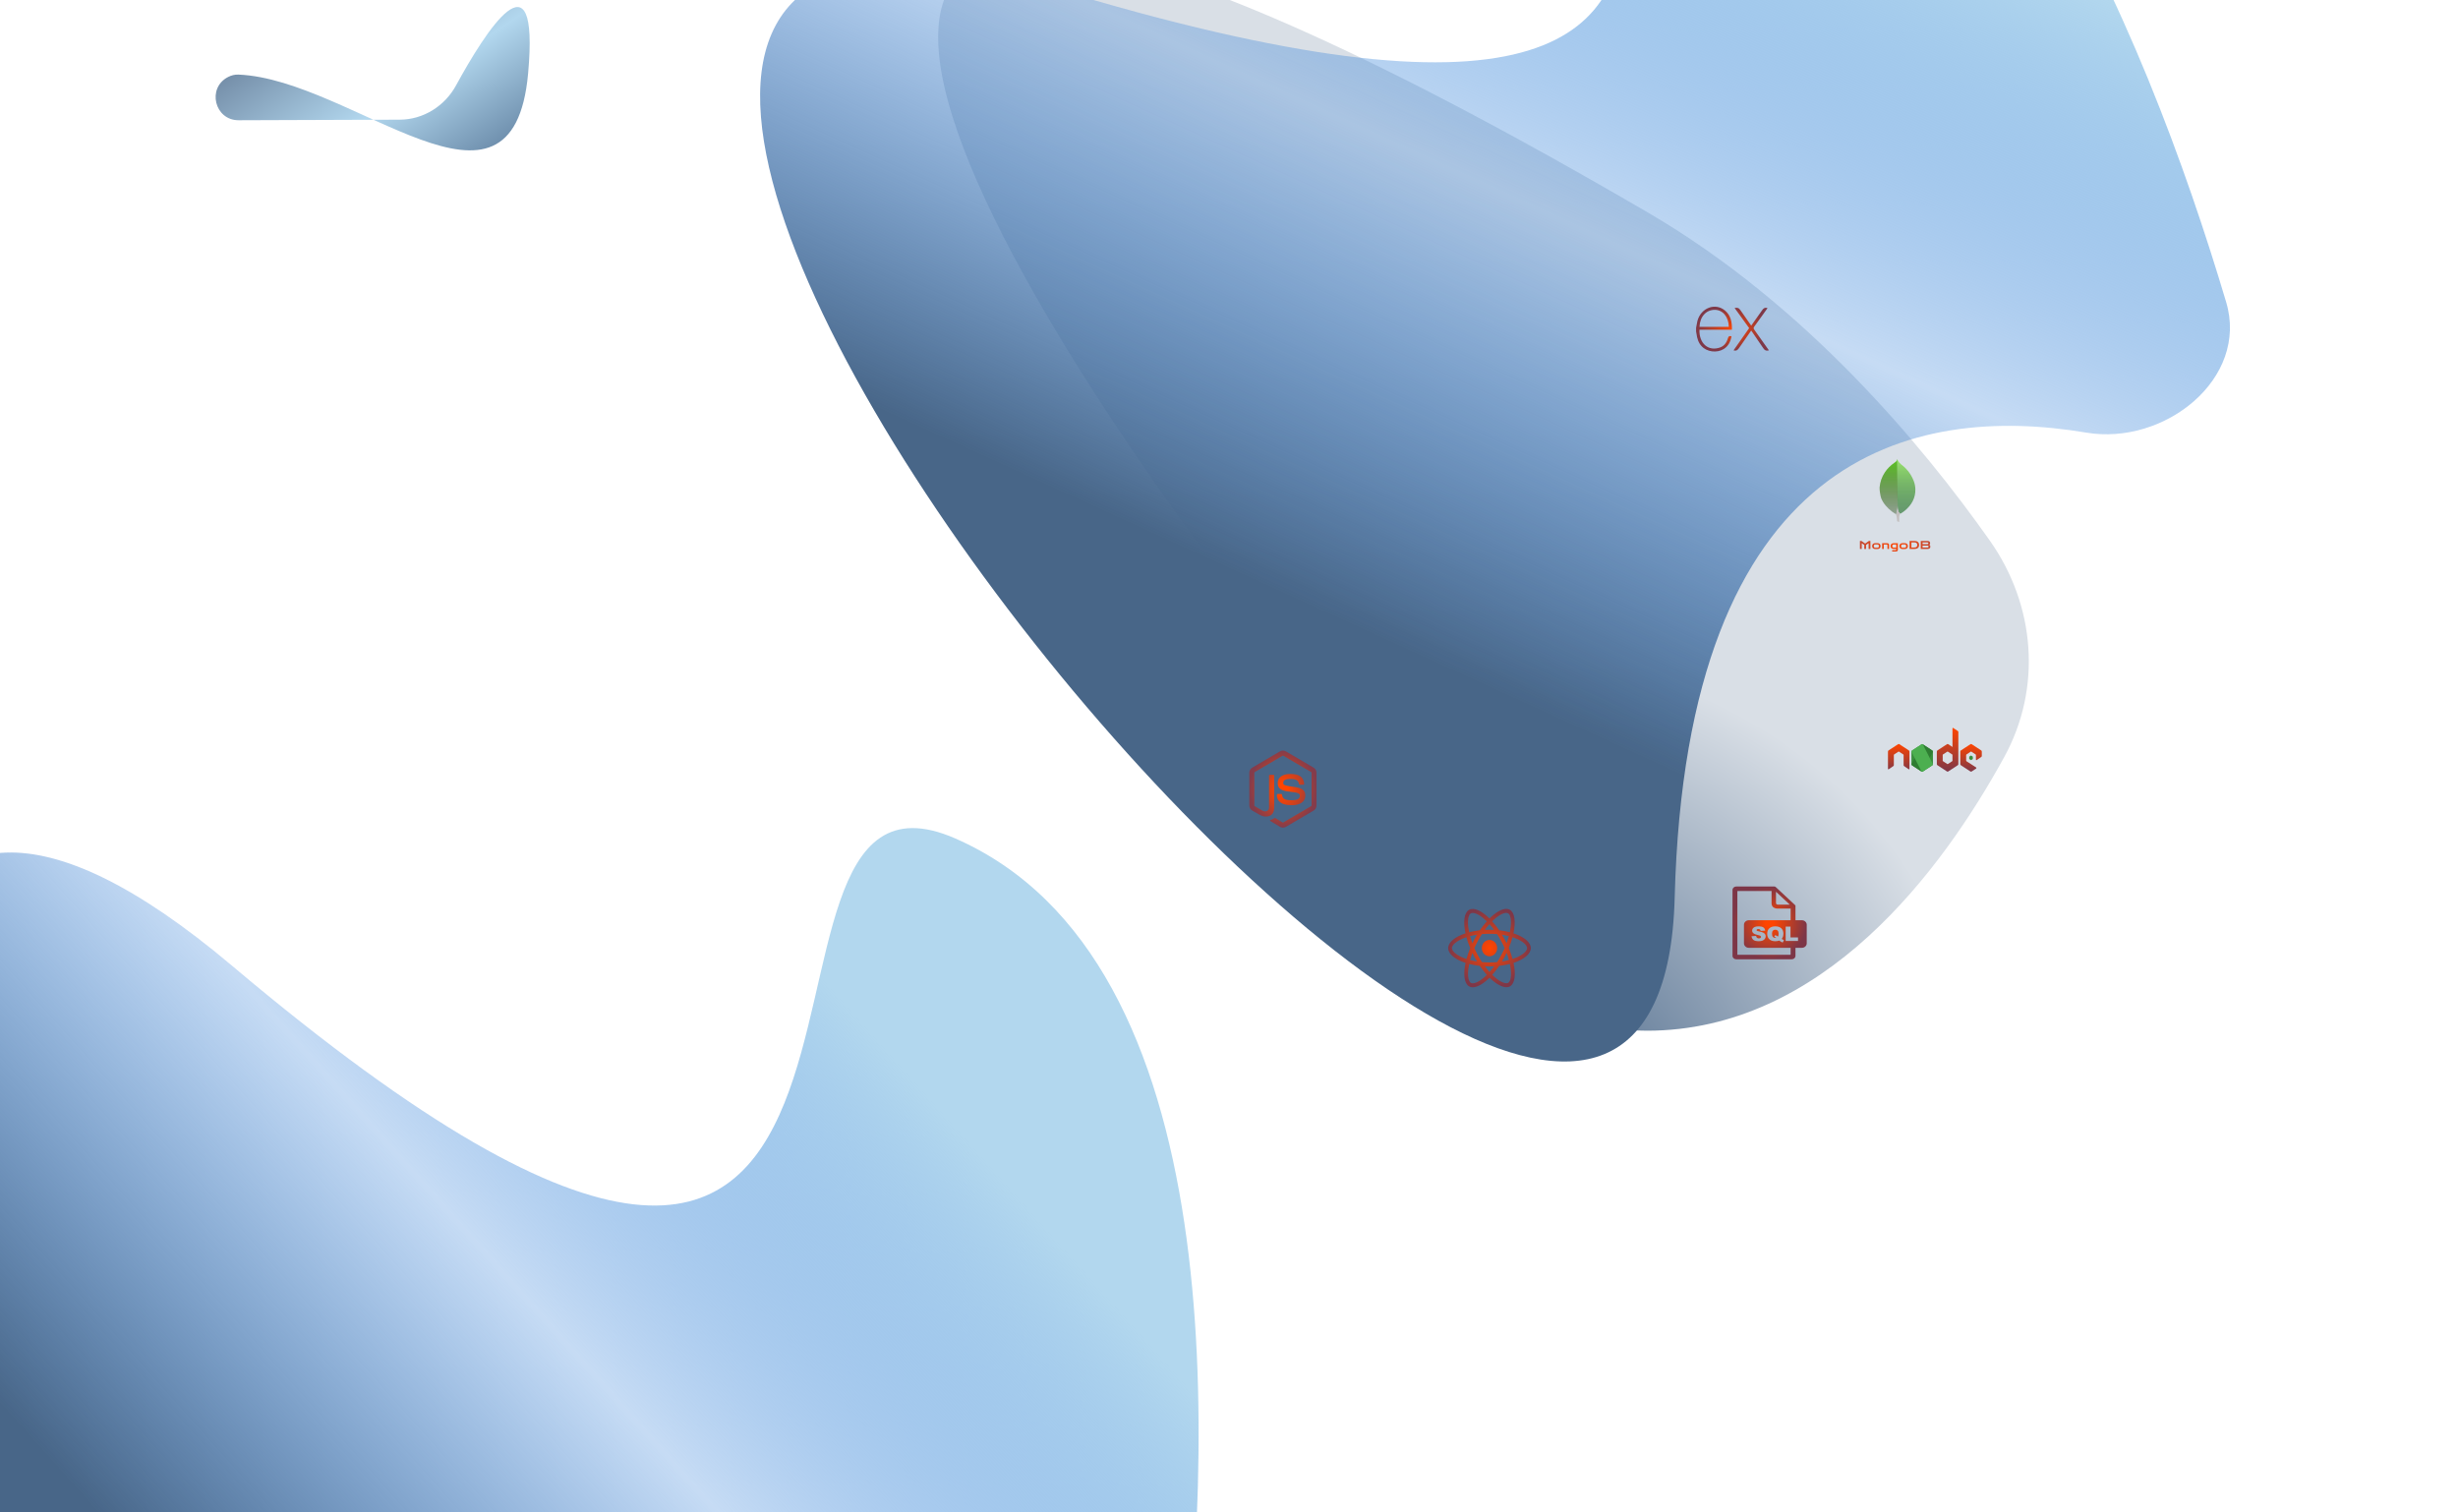 <svg width="1755" height="1080" viewBox="0 0 1755 1080" fill="none" xmlns="http://www.w3.org/2000/svg">
<g id="Component 18">
<path id="Rectangle 21" d="M162.856 54.98C165.15 53.802 167.665 53.155 170.241 53.263C252.288 56.685 366.079 173.813 377.067 52.434C385.3 -38.509 346.546 22.597 325.634 60.942C317.573 75.722 302.321 85.392 285.486 85.452L170.385 85.863C153.204 85.925 147.574 62.834 162.856 54.98V54.98Z" fill="url(#paint0_linear_174_177)"/>
<path id="Rectangle 12" d="M1176 736C1021.52 735.999 929.148 542.335 897.434 461.857C888.523 439.247 877.542 418.006 863.076 398.477C758.688 257.549 349.875 -330.638 1177 152C1288.87 217.276 1372.53 317.69 1420.78 386.112C1453.21 432.102 1458.07 491.242 1431.01 540.588C1386.42 621.91 1301.5 736.001 1176 736Z" fill="url(#paint1_radial_174_177)"/>
<path id="Rectangle 13" d="M1195.72 640.946C1182.39 1155.8 84.19 -206.699 765.264 -4.525C1446.34 197.649 993.009 -290.809 1194.61 -290.851C1406.76 -290.896 1532.95 26.052 1589.48 215.77C1605.73 270.296 1545.67 318.334 1489.56 308.917C1366.85 288.325 1203.98 321.926 1195.72 640.946Z" fill="url(#paint2_linear_174_177)"/>
<path id="Rectangle 21_2" d="M302.011 1463.75C79.068 1936.04 -384.957 224.821 165.693 689.625C716.344 1154.43 494.548 516.685 682.034 598.701C880.096 685.344 866.962 1033.15 841.753 1231.82C834.6 1288.2 760.428 1307.96 713.044 1276.59C607.456 1206.67 441.035 1169.24 302.011 1463.75Z" fill="url(#paint3_linear_174_177)"/>
<g id="node-js-black 1" clip-path="url(#clip0_174_177)">
<path id="Vector" fill-rule="evenodd" clip-rule="evenodd" d="M922.134 574.976C913.459 574.976 911.64 570.948 911.64 567.533C911.64 567.378 911.701 567.231 911.808 567.121C911.915 567.012 912.061 566.951 912.213 566.951H914.776C914.912 566.951 915.044 567.001 915.147 567.092C915.25 567.182 915.319 567.306 915.339 567.443C915.727 570.098 916.876 571.436 922.126 571.436C926.305 571.436 928.079 570.465 928.079 568.227C928.079 566.929 927.573 565.989 921.082 565.322C915.652 564.776 912.275 563.563 912.275 559.145C912.275 555.081 915.648 552.659 921.302 552.659C927.652 552.659 930.796 554.897 931.193 559.713C931.199 559.795 931.189 559.877 931.162 559.954C931.136 560.031 931.093 560.101 931.039 560.161C930.982 560.222 930.914 560.27 930.838 560.302C930.762 560.334 930.68 560.35 930.598 560.349H928.066C927.937 560.349 927.812 560.305 927.712 560.224C927.611 560.143 927.54 560.029 927.511 559.901C926.89 557.113 925.393 556.218 921.315 556.218C916.753 556.209 916.22 557.825 916.22 559.033C916.22 560.501 916.846 560.931 923.002 561.759C929.158 562.587 931.994 563.751 931.994 568.097C931.994 572.443 928.392 575.003 922.108 575.003L922.134 574.976ZM916.009 591C915.279 591 914.563 590.806 913.93 590.436L907.325 586.453C906.334 585.889 906.818 585.692 907.144 585.557C908.195 585.222 909.201 584.756 910.139 584.17C910.217 584.132 910.304 584.116 910.39 584.122C910.476 584.129 910.56 584.157 910.632 584.206L915.718 587.272C915.813 587.322 915.919 587.349 916.026 587.349C916.134 587.349 916.24 587.322 916.335 587.272L936.151 575.634C936.244 575.578 936.321 575.498 936.374 575.402C936.427 575.306 936.455 575.198 936.455 575.088V551.858C936.455 551.746 936.427 551.637 936.373 551.539C936.319 551.442 936.241 551.361 936.147 551.303L916.33 539.666C916.237 539.611 916.132 539.582 916.024 539.582C915.917 539.582 915.811 539.611 915.718 539.666L895.902 551.303C895.807 551.359 895.728 551.439 895.673 551.536C895.618 551.632 895.589 551.742 895.589 551.854V575.128C895.589 575.238 895.617 575.346 895.671 575.441C895.725 575.537 895.803 575.615 895.897 575.67L901.327 578.857C904.264 580.338 906.092 578.57 906.092 576.798V553.841C906.091 553.764 906.106 553.688 906.135 553.617C906.163 553.545 906.206 553.481 906.26 553.427C906.313 553.372 906.377 553.33 906.448 553.301C906.518 553.272 906.593 553.258 906.669 553.259H909.174C909.25 553.259 909.324 553.273 909.394 553.302C909.464 553.331 909.527 553.374 909.58 553.428C909.634 553.482 909.676 553.547 909.704 553.618C909.733 553.688 909.747 553.764 909.747 553.841V576.807C909.747 580.804 907.602 583.073 903.877 583.073C902.732 583.073 901.825 583.073 899.306 581.811L894.079 578.785C893.446 578.411 892.922 577.874 892.557 577.23C892.193 576.585 892 575.854 892 575.111L892 551.836C891.999 551.092 892.19 550.36 892.555 549.715C892.92 549.07 893.445 548.534 894.079 548.161L913.926 536.524C914.566 536.169 915.282 535.983 916.011 535.983C916.74 535.983 917.457 536.169 918.096 536.524L937.913 548.161C938.55 548.536 939.079 549.075 939.446 549.724C939.812 550.373 940.003 551.11 940 551.858V575.133C939.998 575.876 939.806 576.606 939.441 577.251C939.076 577.895 938.553 578.432 937.921 578.808L918.105 590.445C917.47 590.815 916.75 591.01 916.018 591.009V591.009L916.009 591Z" fill="url(#paint4_radial_174_177)"/>
</g>
<g id="sql-file 1" clip-path="url(#clip1_174_177)">
<g id="Group">
<path id="Vector_2" fill-rule="evenodd" clip-rule="evenodd" d="M1248.67 657.121H1278.5V648.801H1268.99C1268 648.801 1266.61 648.306 1265.95 647.701C1265.29 647.096 1264.89 646.004 1264.89 645.09V636.233H1240.75C1240.66 636.233 1240.6 636.271 1240.56 636.309C1240.49 636.352 1240.47 636.407 1240.47 636.487V681.534C1240.47 681.593 1240.51 681.67 1240.55 681.708C1240.59 681.767 1240.68 681.784 1240.74 681.784C1251.21 681.784 1267.45 681.784 1278.22 681.784C1278.3 681.784 1278.29 681.746 1278.34 681.708C1278.4 681.67 1278.49 681.589 1278.49 681.534V676.812H1248.67C1246.76 676.812 1245.19 675.373 1245.19 673.612V660.316C1245.19 658.56 1246.76 657.121 1248.67 657.121ZM1250.59 668.521L1253.87 668.331C1253.94 668.818 1254.08 669.19 1254.3 669.444C1254.65 669.859 1255.16 670.066 1255.82 670.066C1256.31 670.066 1256.69 669.96 1256.96 669.749C1257.22 669.537 1257.36 669.292 1257.36 669.008C1257.36 668.742 1257.23 668.505 1256.98 668.293C1256.73 668.081 1256.14 667.887 1255.22 667.696C1253.71 667.387 1252.64 666.968 1251.99 666.452C1251.34 665.936 1251.01 665.276 1251.01 664.472C1251.01 663.947 1251.18 663.448 1251.51 662.982C1251.84 662.512 1252.34 662.144 1253.01 661.878C1253.67 661.611 1254.59 661.476 1255.75 661.476C1257.17 661.476 1258.26 661.721 1259.01 662.208C1259.76 662.694 1260.2 663.473 1260.34 664.539L1257.1 664.717C1257.01 664.252 1256.83 663.913 1256.56 663.701C1256.28 663.49 1255.9 663.384 1255.41 663.384C1255.01 663.384 1254.71 663.465 1254.51 663.617C1254.3 663.773 1254.2 663.964 1254.2 664.188C1254.2 664.349 1254.29 664.497 1254.45 664.628C1254.61 664.764 1254.99 664.891 1255.6 665.005C1257.11 665.305 1258.18 665.606 1258.83 665.915C1259.49 666.219 1259.96 666.6 1260.25 667.053C1260.55 667.506 1260.7 668.009 1260.7 668.572C1260.7 669.228 1260.5 669.838 1260.11 670.392C1259.71 670.946 1259.16 671.369 1258.45 671.657C1257.74 671.945 1256.85 672.089 1255.77 672.089C1253.87 672.089 1252.56 671.75 1251.83 671.082C1251.1 670.413 1250.69 669.558 1250.59 668.521ZM1272.12 670.413C1272.54 670.688 1272.82 670.862 1272.96 670.934C1273.15 671.035 1273.42 671.158 1273.75 671.293L1272.8 673.071C1272.32 672.855 1271.84 672.601 1271.37 672.305C1270.9 672.008 1270.57 671.784 1270.38 671.636C1269.62 671.941 1268.67 672.093 1267.52 672.093C1265.83 672.093 1264.49 671.687 1263.51 670.874C1262.35 669.914 1261.77 668.564 1261.77 666.825C1261.77 665.136 1262.28 663.824 1263.29 662.885C1264.3 661.95 1265.71 661.48 1267.53 661.48C1269.38 661.48 1270.81 661.937 1271.82 662.851C1272.82 663.765 1273.33 665.073 1273.33 666.774C1273.33 668.293 1272.92 669.503 1272.12 670.413ZM1269.47 668.784C1269.75 668.331 1269.89 667.654 1269.89 666.757C1269.89 665.72 1269.67 664.984 1269.26 664.539C1268.83 664.099 1268.26 663.875 1267.52 663.875C1266.83 663.875 1266.28 664.104 1265.85 664.552C1265.43 665.005 1265.21 665.712 1265.21 666.672C1265.21 667.794 1265.42 668.581 1265.84 669.029C1266.26 669.482 1266.83 669.706 1267.55 669.706C1267.79 669.706 1268.01 669.685 1268.22 669.643C1267.93 669.385 1267.47 669.144 1266.84 668.915L1267.38 667.777C1267.69 667.827 1267.93 667.891 1268.09 667.967C1268.26 668.039 1268.6 668.238 1269.09 668.555C1269.21 668.632 1269.33 668.708 1269.47 668.784ZM1274.95 661.653H1278.4V669.393H1283.78V671.915H1274.95V661.653ZM1281.96 657.121H1286.52C1288.44 657.121 1290 658.564 1290 660.32V673.617C1290 675.373 1288.43 676.816 1286.52 676.816H1281.96V682.55C1281.96 683.231 1281.66 683.836 1281.18 684.285C1280.69 684.733 1280.03 685.004 1279.29 685.004C1265.76 685.004 1253.27 685.004 1239.67 685.004C1238.93 685.004 1238.27 684.733 1237.79 684.285C1237.3 683.836 1237 683.231 1237 682.55V635.476C1237 634.794 1237.3 634.189 1237.79 633.741C1238.27 633.292 1238.95 633.021 1239.67 633.021H1266.67C1266.73 633 1266.79 633 1266.86 633C1267.15 633 1267.45 633.118 1267.66 633.292H1267.7C1267.74 633.313 1267.77 633.33 1267.81 633.368L1281.6 646.216C1281.83 646.432 1282 646.724 1282 647.054C1282 647.151 1281.98 647.227 1281.96 647.329V657.121V657.121ZM1268.04 644.836V636.783L1277.89 645.966H1269.27C1268.93 645.966 1268.63 645.831 1268.4 645.636C1268.19 645.441 1268.04 645.149 1268.04 644.836Z" fill="url(#paint5_radial_174_177)"/>
</g>
</g>
<g id="expressjs 1" clip-path="url(#clip2_174_177)">
<path id="Vector_3" d="M1263 250.17C1261.11 250.68 1259.94 250.193 1258.89 248.521L1251.42 237.565L1250.34 236.048L1241.63 248.557C1240.63 250.062 1239.59 250.717 1237.73 250.184L1248.89 234.289L1238.5 219.93C1240.28 219.562 1241.52 219.749 1242.62 221.447L1250.36 232.539L1258.16 221.508C1259.16 220.003 1260.23 219.431 1262.03 219.985L1258 225.653L1252.54 233.194C1251.89 234.055 1251.98 234.645 1252.57 235.477L1263 250.17ZM1211.01 234.023L1211.93 229.259C1214.41 219.83 1224.6 215.912 1231.63 221.738C1235.73 225.165 1236.75 230.012 1236.55 235.441H1213.41C1213.06 245.214 1219.69 251.113 1228.14 248.103C1231.11 247.047 1232.86 244.583 1233.73 241.502C1234.17 239.958 1234.91 239.716 1236.28 240.158C1235.58 244.012 1234 247.231 1230.67 249.246C1225.69 252.263 1218.59 251.287 1214.85 247.095C1212.62 244.663 1211.71 241.581 1211.29 238.286C1211.23 237.741 1211.1 237.222 1211 236.7C1211.01 235.808 1211.01 234.917 1211.01 234.025V234.023V234.023ZM1213.45 233.368H1234.36C1234.23 226.301 1230.08 221.282 1224.41 221.239C1218.19 221.188 1213.72 226.088 1213.45 233.368H1213.45V233.368Z" fill="url(#paint6_radial_174_177)"/>
</g>
<g id="icons8-nodejs-144 1">
<path id="Vector_4" d="M1372.01 531.472L1365.16 535.94C1364.91 536.106 1364.75 536.416 1364.75 536.75V545.692C1364.75 546.026 1364.91 546.333 1365.16 546.501L1372.02 550.973C1372.27 551.139 1372.59 551.139 1372.84 550.973L1379.69 546.501C1379.95 546.333 1380.1 546.026 1380.1 545.692V536.75C1380.1 536.416 1379.95 536.108 1379.69 535.94L1372.84 531.472C1372.71 531.388 1372.57 531.346 1372.43 531.346C1372.28 531.346 1372.14 531.388 1372.01 531.472H1372.01ZM1407.25 539.521L1406.11 540.265C1406.07 540.293 1406.04 540.344 1406.04 540.4V541.891C1406.04 541.947 1406.07 541.998 1406.11 542.026L1407.25 542.772C1407.3 542.8 1407.35 542.8 1407.39 542.772L1408.53 542.026C1408.58 541.998 1408.6 541.947 1408.6 541.891V540.4C1408.6 540.344 1408.58 540.293 1408.53 540.265L1407.39 539.521C1407.37 539.506 1407.35 539.5 1407.32 539.5C1407.3 539.5 1407.28 539.506 1407.25 539.521Z" fill="#388E3C"/>
<path id="Vector_5" d="M1397.9 521.995L1394.57 519.801C1394.46 519.732 1394.33 519.734 1394.23 519.806C1394.13 519.878 1394.06 520.009 1394.06 520.15L1394.06 533.402L1390.99 531.396C1390.86 531.312 1390.71 531.271 1390.57 531.271C1390.43 531.271 1390.29 531.312 1390.16 531.396H1390.16L1383.31 535.864C1383.05 536.031 1382.89 536.34 1382.89 536.673V545.614C1382.89 545.948 1383.05 546.256 1383.31 546.424L1390.16 550.896C1390.42 551.062 1390.73 551.062 1390.99 550.896L1397.84 546.424C1398.09 546.258 1398.25 545.948 1398.25 545.614V522.693C1398.25 522.403 1398.11 522.137 1397.9 521.995ZM1393.87 543.546L1390.76 545.578C1390.65 545.654 1390.5 545.654 1390.39 545.578L1387.27 543.546C1387.15 543.47 1387.08 543.328 1387.08 543.177V539.112C1387.08 538.96 1387.15 538.82 1387.27 538.743L1390.38 536.712H1390.38C1390.44 536.674 1390.51 536.656 1390.57 536.656C1390.64 536.656 1390.7 536.676 1390.76 536.712L1393.87 538.743C1393.99 538.82 1394.06 538.962 1394.06 539.113V543.179C1394.06 543.328 1393.99 543.47 1393.87 543.546Z" fill="url(#paint7_linear_174_177)"/>
<path id="Vector_6" d="M1372.01 531.472L1364.75 545.692C1364.75 546.026 1364.91 546.333 1365.16 546.501L1372.02 550.973C1372.27 551.139 1372.59 551.139 1372.84 550.973L1380.1 536.75C1380.1 536.416 1379.95 536.108 1379.69 535.94L1372.84 531.472C1372.71 531.388 1372.57 531.346 1372.43 531.346C1372.28 531.346 1372.14 531.388 1372.01 531.472" fill="#2E7D32"/>
<path id="Vector_7" d="M1372.01 531.472L1365.16 535.94C1364.91 536.106 1364.75 536.416 1364.75 536.75L1372.01 550.973C1372.27 551.139 1372.59 551.139 1372.84 550.973L1379.69 546.501C1379.95 546.333 1380.1 546.026 1380.1 545.692L1372.84 531.472C1372.71 531.388 1372.57 531.346 1372.43 531.346C1372.28 531.346 1372.14 531.388 1372.01 531.472" fill="#4CAF50"/>
<path id="Vector_8" d="M1414.59 535.864L1407.74 531.396C1407.61 531.312 1407.47 531.271 1407.32 531.271C1407.18 531.271 1407.04 531.312 1406.91 531.396H1406.91L1400.06 535.864C1399.8 536.031 1399.65 536.347 1399.65 536.692V545.598C1399.65 545.942 1399.8 546.259 1400.06 546.426L1406.91 550.897C1407.17 551.065 1407.48 551.065 1407.74 550.897L1410.9 548.835C1411.19 548.646 1411.19 548.157 1410.89 547.969L1404.02 543.547C1403.91 543.47 1403.83 543.326 1403.83 543.172V539.113C1403.83 538.962 1403.9 538.822 1404.01 538.749L1407.13 536.715H1407.13C1407.19 536.677 1407.26 536.659 1407.32 536.659C1407.39 536.659 1407.45 536.679 1407.51 536.715L1410.63 538.751C1410.74 538.823 1410.81 538.963 1410.81 539.115V542.426C1410.81 542.568 1410.88 542.699 1410.98 542.77C1411.08 542.839 1411.21 542.839 1411.32 542.769L1414.66 540.476C1414.87 540.334 1415 540.073 1415 539.79V536.695C1415 536.348 1414.84 536.031 1414.59 535.864ZM1362.94 535.864L1356.09 531.396C1355.96 531.312 1355.82 531.271 1355.68 531.271C1355.53 531.271 1355.39 531.312 1355.26 531.396H1355.26L1348.41 535.864C1348.16 536.031 1348 536.347 1348 536.692V548.978C1348 549.12 1348.06 549.251 1348.17 549.322C1348.27 549.391 1348.4 549.391 1348.51 549.321L1351.85 547.028C1352.06 546.886 1352.19 546.625 1352.19 546.342V539.112C1352.19 538.96 1352.26 538.82 1352.37 538.748L1355.49 536.714C1355.55 536.676 1355.61 536.658 1355.68 536.658C1355.74 536.658 1355.81 536.677 1355.87 536.714L1358.99 538.749C1359.1 538.822 1359.17 538.962 1359.17 539.113V546.343C1359.17 546.626 1359.29 546.888 1359.5 547.03L1362.85 549.322C1362.95 549.393 1363.08 549.393 1363.19 549.324C1363.29 549.251 1363.35 549.12 1363.35 548.978V536.694C1363.35 536.348 1363.2 536.031 1362.94 535.864Z" fill="url(#paint8_linear_174_177)"/>
</g>
<g id="react-js 1">
<g id="Group_2">
<path id="Vector_9" fill-rule="evenodd" clip-rule="evenodd" d="M1093 677.008C1093 672.842 1088.11 668.897 1080.6 666.445C1082.34 658.293 1081.56 651.809 1078.17 649.732C1077.39 649.246 1076.48 649.015 1075.48 649.015V651.876C1076.03 651.876 1076.48 651.994 1076.85 652.209C1078.49 653.207 1079.2 657.014 1078.64 661.911C1078.51 663.114 1078.29 664.383 1078.03 665.678C1075.67 665.064 1073.1 664.588 1070.39 664.281C1068.77 661.911 1067.09 659.757 1065.39 657.874C1069.31 653.984 1072.99 651.861 1075.49 651.861V649C1072.18 649 1067.85 651.513 1063.48 655.873C1059.1 651.538 1054.77 649.051 1051.46 649.051V651.912C1053.95 651.912 1057.64 654.025 1061.57 657.884C1059.88 659.767 1058.2 661.906 1056.6 664.281C1053.88 664.588 1051.31 665.064 1048.95 665.688C1048.67 664.409 1048.47 663.165 1048.33 661.973C1047.76 657.075 1048.46 653.268 1050.08 652.255C1050.44 652.024 1050.92 651.922 1051.47 651.922V649.067C1050.46 649.067 1049.54 649.297 1048.75 649.783C1045.37 651.861 1044.61 658.334 1046.36 666.461C1038.87 668.917 1034 672.852 1034 677.008C1034 681.173 1038.89 685.119 1046.4 687.57C1044.66 695.722 1045.44 702.206 1048.83 704.284C1049.61 704.77 1050.52 705 1051.53 705C1054.84 705 1059.17 702.487 1063.55 698.127C1067.93 702.462 1072.25 704.949 1075.56 704.949C1076.57 704.949 1077.49 704.719 1078.28 704.232C1081.66 702.155 1082.42 695.681 1080.67 687.555C1088.13 685.109 1093 681.158 1093 677.008ZM1068.98 677.008C1068.98 673.773 1066.52 671.148 1063.49 671.148C1060.45 671.148 1057.99 673.768 1057.99 677.008C1057.99 680.247 1060.45 682.867 1063.49 682.867C1066.52 682.862 1068.98 680.242 1068.98 677.008ZM1077.34 668.456C1076.9 670.109 1076.34 671.813 1075.72 673.518C1075.23 672.494 1074.71 671.466 1074.14 670.442C1073.59 669.419 1073 668.416 1072.41 667.443C1074.12 667.714 1075.77 668.047 1077.34 668.456ZM1071.84 682.11C1070.9 683.839 1069.93 685.482 1068.94 687.007C1067.14 687.176 1065.33 687.263 1063.5 687.263C1061.69 687.263 1059.87 687.171 1058.09 687.017C1057.09 685.492 1056.12 683.865 1055.18 682.146C1054.27 680.467 1053.44 678.763 1052.68 677.043C1053.42 675.324 1054.27 673.61 1055.16 671.931C1056.1 670.201 1057.07 668.559 1058.06 667.034C1059.86 666.865 1061.67 666.778 1063.5 666.778C1065.31 666.778 1067.13 666.87 1068.91 667.024C1069.91 668.549 1070.88 670.176 1071.82 671.895C1072.73 673.574 1073.56 675.278 1074.32 676.997C1073.56 678.712 1072.74 680.426 1071.84 682.11ZM1075.72 680.441C1076.37 682.161 1076.92 683.875 1077.38 685.544C1075.81 685.953 1074.14 686.301 1072.43 686.567C1073.02 685.579 1073.6 684.566 1074.16 683.527C1074.71 682.504 1075.23 681.465 1075.72 680.441ZM1063.52 694.115C1062.41 692.887 1061.29 691.516 1060.18 690.016C1061.26 690.067 1062.37 690.108 1063.49 690.108C1064.62 690.108 1065.74 690.083 1066.83 690.016C1065.75 691.516 1064.63 692.887 1063.52 694.115ZM1054.58 686.567C1052.87 686.296 1051.22 685.963 1049.65 685.554C1050.09 683.901 1050.65 682.197 1051.27 680.493C1051.77 681.516 1052.28 682.545 1052.85 683.568C1053.41 684.597 1053.99 685.595 1054.58 686.567ZM1063.46 659.895C1064.58 661.123 1065.7 662.495 1066.8 663.994C1065.72 663.943 1064.61 663.902 1063.5 663.902C1062.37 663.902 1061.25 663.928 1060.15 663.994C1061.24 662.495 1062.36 661.123 1063.46 659.895ZM1054.56 667.443C1053.97 668.431 1053.39 669.444 1052.83 670.483C1052.28 671.506 1051.76 672.535 1051.27 673.559C1050.62 671.839 1050.07 670.125 1049.6 668.456C1051.18 668.057 1052.85 667.714 1054.56 667.443ZM1043.68 683.491C1039.42 681.557 1036.67 679.019 1036.67 677.008C1036.67 674.997 1039.43 672.443 1043.68 670.524C1044.71 670.048 1045.85 669.628 1047.01 669.229C1047.7 671.742 1048.6 674.357 1049.72 677.033C1048.62 679.699 1047.72 682.299 1047.05 684.802C1045.86 684.402 1044.73 683.967 1043.68 683.491ZM1050.15 701.807C1048.51 700.809 1047.81 697.001 1048.36 692.104C1048.5 690.901 1048.71 689.632 1048.98 688.338C1051.33 688.952 1053.91 689.428 1056.61 689.735C1058.23 692.104 1059.92 694.259 1061.61 696.142C1057.69 700.026 1054.01 702.155 1051.51 702.155C1050.97 702.139 1050.51 702.027 1050.15 701.807ZM1078.68 692.043C1079.24 696.94 1078.54 700.747 1076.92 701.761C1076.56 701.991 1076.09 702.093 1075.54 702.093C1073.05 702.093 1069.36 699.98 1065.43 696.121C1067.12 694.238 1068.8 692.099 1070.4 689.724C1073.12 689.417 1075.69 688.942 1078.05 688.312C1078.33 689.607 1078.54 690.85 1078.68 692.043ZM1083.31 683.491C1082.27 683.967 1081.14 684.387 1079.97 684.786C1079.29 682.274 1078.38 679.659 1077.27 676.982C1078.37 674.316 1079.26 671.716 1079.94 669.214C1081.13 669.613 1082.25 670.048 1083.32 670.519C1087.57 672.453 1090.33 674.991 1090.33 677.003C1090.32 679.019 1087.56 681.567 1083.31 683.491Z" fill="url(#paint9_radial_174_177)"/>
</g>
</g>
<g id="Component 15">
<path id="MongoDB" d="M1327.98 392V386.28H1329.05L1331.7 388.136H1331.74L1334.39 386.28H1335.46V392H1334.18V387.88L1332.36 389.096V392H1331.08V389.096L1329.26 387.88V392H1327.98ZM1338.97 392.04C1338.26 392.04 1337.7 391.864 1337.3 391.512C1336.9 391.155 1336.7 390.632 1336.7 389.944C1336.7 389.251 1336.9 388.728 1337.3 388.376C1337.7 388.019 1338.26 387.84 1338.97 387.84H1340.45C1341.17 387.84 1341.72 388.019 1342.12 388.376C1342.52 388.728 1342.72 389.251 1342.72 389.944C1342.72 390.632 1342.52 391.155 1342.12 391.512C1341.72 391.864 1341.17 392.04 1340.45 392.04H1338.97ZM1338.97 391.12H1340.45C1340.8 391.12 1341.06 391.024 1341.24 390.832C1341.43 390.64 1341.52 390.344 1341.52 389.944C1341.52 389.539 1341.43 389.24 1341.24 389.048C1341.06 388.856 1340.8 388.76 1340.45 388.76H1338.97C1338.62 388.76 1338.36 388.856 1338.17 389.048C1337.99 389.24 1337.9 389.539 1337.9 389.944C1337.9 390.344 1337.99 390.64 1338.17 390.832C1338.36 391.024 1338.62 391.12 1338.97 391.12ZM1343.84 392V387.88H1347.44C1347.91 387.88 1348.25 387.997 1348.46 388.232C1348.68 388.461 1348.79 388.765 1348.79 389.144V392H1347.63V389.28C1347.63 388.96 1347.47 388.8 1347.15 388.8H1345V392H1343.84ZM1351 393.8V392.88H1353.42C1353.74 392.88 1353.9 392.717 1353.9 392.392V392H1352.14C1351.42 392 1350.87 391.824 1350.47 391.472C1350.07 391.12 1349.87 390.611 1349.87 389.944C1349.87 389.272 1350.07 388.76 1350.47 388.408C1350.87 388.056 1351.42 387.88 1352.14 387.88H1355.06V392.536C1355.06 392.915 1354.95 393.219 1354.73 393.448C1354.51 393.683 1354.17 393.8 1353.71 393.8H1351ZM1352.14 391.08H1353.9V388.8H1352.14C1351.79 388.8 1351.52 388.896 1351.34 389.088C1351.16 389.275 1351.07 389.56 1351.07 389.944C1351.07 390.323 1351.16 390.608 1351.34 390.8C1351.52 390.987 1351.79 391.08 1352.14 391.08ZM1358.45 392.04C1357.74 392.04 1357.18 391.864 1356.78 391.512C1356.38 391.155 1356.18 390.632 1356.18 389.944C1356.18 389.251 1356.38 388.728 1356.78 388.376C1357.18 388.019 1357.74 387.84 1358.45 387.84H1359.93C1360.65 387.84 1361.2 388.019 1361.6 388.376C1362 388.728 1362.2 389.251 1362.2 389.944C1362.2 390.632 1362 391.155 1361.6 391.512C1361.2 391.864 1360.65 392.04 1359.93 392.04H1358.45ZM1358.45 391.12H1359.93C1360.28 391.12 1360.54 391.024 1360.72 390.832C1360.91 390.64 1361 390.344 1361 389.944C1361 389.539 1360.91 389.24 1360.72 389.048C1360.54 388.856 1360.28 388.76 1359.93 388.76H1358.45C1358.11 388.76 1357.84 388.856 1357.65 389.048C1357.47 389.24 1357.38 389.539 1357.38 389.944C1357.38 390.344 1357.47 390.64 1357.65 390.832C1357.84 391.024 1358.11 391.12 1358.45 391.12ZM1363.45 392V386.28H1364.39L1366.95 386.272C1367.98 386.272 1368.79 386.515 1369.36 387C1369.93 387.485 1370.21 388.197 1370.21 389.136C1370.21 390.075 1369.93 390.787 1369.36 391.272C1368.79 391.757 1367.98 392 1366.95 392H1363.45ZM1366.86 387.312H1364.73V390.96H1366.86C1367.53 390.96 1368.04 390.813 1368.39 390.52C1368.74 390.227 1368.91 389.765 1368.91 389.136C1368.91 388.501 1368.74 388.04 1368.39 387.752C1368.04 387.459 1367.53 387.312 1366.86 387.312ZM1371.42 392V386.296L1376.23 386.28C1376.87 386.28 1377.34 386.413 1377.64 386.68C1377.95 386.941 1378.1 387.336 1378.1 387.864C1378.1 388.392 1377.93 388.779 1377.58 389.024C1377.81 389.152 1377.98 389.323 1378.1 389.536C1378.21 389.744 1378.26 390.013 1378.26 390.344C1378.26 390.883 1378.11 391.293 1377.8 391.576C1377.5 391.853 1377.03 391.992 1376.39 391.992L1371.42 392ZM1376.08 387.304H1372.7V388.584H1376.08C1376.57 388.584 1376.81 388.365 1376.81 387.928C1376.81 387.512 1376.57 387.304 1376.08 387.304ZM1376.24 389.608H1372.7V390.968H1376.24C1376.73 390.968 1376.97 390.739 1376.97 390.28C1376.97 389.832 1376.73 389.608 1376.24 389.608Z" fill="url(#paint10_radial_174_177)"/>
<g id="Group_3">
<path id="Vector_10" d="M1354.61 328.122L1356.12 330.361C1356.47 330.774 1356.84 331.14 1357.27 331.481C1358.54 332.479 1359.75 333.524 1360.84 334.643C1363.41 337.295 1365.15 340.24 1366.39 343.425C1367.13 345.371 1367.53 347.367 1367.56 349.385C1367.69 355.419 1365.05 360.6 1359.74 364.905C1358.87 365.586 1357.94 366.217 1356.94 366.778C1356.42 366.778 1356.17 366.461 1355.95 366.17C1355.55 365.635 1355.3 365.025 1355.18 364.418C1354.99 363.688 1354.87 362.958 1354.93 362.204V361.864C1354.89 361.791 1354.42 328.294 1354.61 328.123V328.123L1354.61 328.122Z" fill="url(#paint11_linear_174_177)"/>
<path id="Vector_11" d="M1354.61 328.048C1354.54 327.95 1354.48 328.024 1354.42 328.072C1354.45 328.56 1354.23 328.996 1353.89 329.412C1353.52 329.825 1353.02 330.142 1352.53 330.482C1349.77 332.355 1347.6 334.618 1345.86 337.148C1343.55 340.554 1342.36 344.203 1342.02 348.046C1341.87 349.432 1342.58 354.323 1343.14 355.734C1344.66 359.48 1347.38 362.619 1350.92 365.343C1351.79 365.999 1352.72 366.607 1353.68 367.192C1353.96 367.192 1353.99 366.997 1354.05 366.851C1354.17 366.541 1354.27 366.223 1354.33 365.902L1354.95 362.254L1354.61 328.048H1354.61Z" fill="url(#paint12_linear_174_177)"/>
<path id="Vector_12" d="M1356.13 368.26C1356.19 367.701 1356.53 367.238 1356.9 366.776C1356.53 366.655 1356.25 366.413 1356.03 366.144C1355.85 365.901 1355.69 365.609 1355.57 365.341C1355.14 364.32 1355.04 363.248 1354.92 362.204V361.572C1354.76 361.669 1354.73 362.495 1354.73 362.618C1354.65 363.719 1354.45 364.823 1354.17 365.903C1354.08 366.341 1354.02 366.778 1353.68 367.167C1353.68 367.216 1353.68 367.265 1353.71 367.338C1354.26 368.628 1354.42 369.941 1354.51 371.28V371.768C1354.51 372.351 1354.48 372.228 1355.1 372.424C1355.35 372.497 1355.63 372.521 1355.87 372.667C1356.06 372.667 1356.09 372.546 1356.09 372.448L1356 371.645V369.406C1355.97 369.015 1356.06 368.627 1356.12 368.262L1356.13 368.26V368.26Z" fill="#C2BFBF"/>
</g>
</g>
</g>
<defs>
<linearGradient id="paint0_linear_174_177" x1="395.234" y1="123.676" x2="284.269" y2="-42.066" gradientUnits="userSpaceOnUse">
<stop stop-color="#496789"/>
<stop offset="0.537" stop-color="#B2D7EE"/>
<stop offset="1" stop-color="#6C849F"/>
</linearGradient>
<radialGradient id="paint1_radial_174_177" cx="0" cy="0" r="1" gradientUnits="userSpaceOnUse" gradientTransform="translate(1061.03 825) rotate(-129.806) scale(351.461 364.357)">
<stop stop-color="#325379"/>
<stop offset="1" stop-color="#D9DFE6"/>
</radialGradient>
<linearGradient id="paint2_linear_174_177" x1="1192.38" y1="550.033" x2="1454.39" y2="-23.811" gradientUnits="userSpaceOnUse">
<stop stop-color="#486688"/>
<stop offset="0.516" stop-color="#2B7BD7" stop-opacity="0.27"/>
<stop offset="1" stop-color="#B2D7EE"/>
</linearGradient>
<linearGradient id="paint3_linear_174_177" x1="336.085" y1="1378.03" x2="813.346" y2="951.044" gradientUnits="userSpaceOnUse">
<stop stop-color="#486688"/>
<stop offset="0.516" stop-color="#2B7BD7" stop-opacity="0.27"/>
<stop offset="1" stop-color="#B2D7EE"/>
</linearGradient>
<radialGradient id="paint4_radial_174_177" cx="0" cy="0" r="1" gradientUnits="userSpaceOnUse" gradientTransform="translate(916 563.496) rotate(90) scale(27.513 24)">
<stop offset="0.151" stop-color="#FF4500"/>
<stop offset="1" stop-color="#833C4C"/>
</radialGradient>
<radialGradient id="paint5_radial_174_177" cx="0" cy="0" r="1" gradientUnits="userSpaceOnUse" gradientTransform="translate(1263.5 659.002) rotate(90) scale(26.002 26.498)">
<stop offset="0.104" stop-color="#FF4500"/>
<stop offset="0.995" stop-color="#7D3647"/>
</radialGradient>
<radialGradient id="paint6_radial_174_177" cx="0" cy="0" r="1" gradientUnits="userSpaceOnUse" gradientTransform="translate(1237 235) rotate(90) scale(16 26)">
<stop stop-color="#FF4500"/>
<stop offset="1" stop-color="#7E3848"/>
</radialGradient>
<linearGradient id="paint7_linear_174_177" x1="1390.57" y1="519.75" x2="1390.57" y2="551.021" gradientUnits="userSpaceOnUse">
<stop stop-color="#FF4500"/>
<stop offset="1" stop-color="#7E3748"/>
</linearGradient>
<linearGradient id="paint8_linear_174_177" x1="1381.5" y1="531.271" x2="1381.5" y2="551.023" gradientUnits="userSpaceOnUse">
<stop stop-color="#FF4500"/>
<stop offset="1" stop-color="#7E3748"/>
</linearGradient>
<radialGradient id="paint9_radial_174_177" cx="0" cy="0" r="1" gradientUnits="userSpaceOnUse" gradientTransform="translate(1063.5 677) rotate(90) scale(28 29.5)">
<stop stop-color="#FF4500"/>
<stop offset="1" stop-color="#7E3748"/>
</radialGradient>
<radialGradient id="paint10_radial_174_177" cx="0" cy="0" r="1" gradientUnits="userSpaceOnUse" gradientTransform="translate(1353 389.5) rotate(90) scale(17.5 46)">
<stop stop-color="#FF4500"/>
<stop offset="1" stop-color="#944C59"/>
</radialGradient>
<linearGradient id="paint11_linear_174_177" x1="1361.06" y1="328.122" x2="1361.06" y2="366.778" gradientUnits="userSpaceOnUse">
<stop stop-color="#99E36E"/>
<stop offset="1" stop-color="#206D28" stop-opacity="0.62"/>
</linearGradient>
<linearGradient id="paint12_linear_174_177" x1="1348.48" y1="328" x2="1348.48" y2="367.192" gradientUnits="userSpaceOnUse">
<stop stop-color="#5BC221"/>
<stop offset="1" stop-color="#1D3F09" stop-opacity="0.38"/>
</linearGradient>
<clipPath id="clip0_174_177">
<rect width="48" height="55" fill="white" transform="translate(892 536)"/>
</clipPath>
<clipPath id="clip1_174_177">
<rect width="53" height="52" fill="white" transform="translate(1237 633)"/>
</clipPath>
<clipPath id="clip2_174_177">
<rect width="52" height="32" fill="white" transform="translate(1211 219)"/>
</clipPath>
</defs>
</svg>
